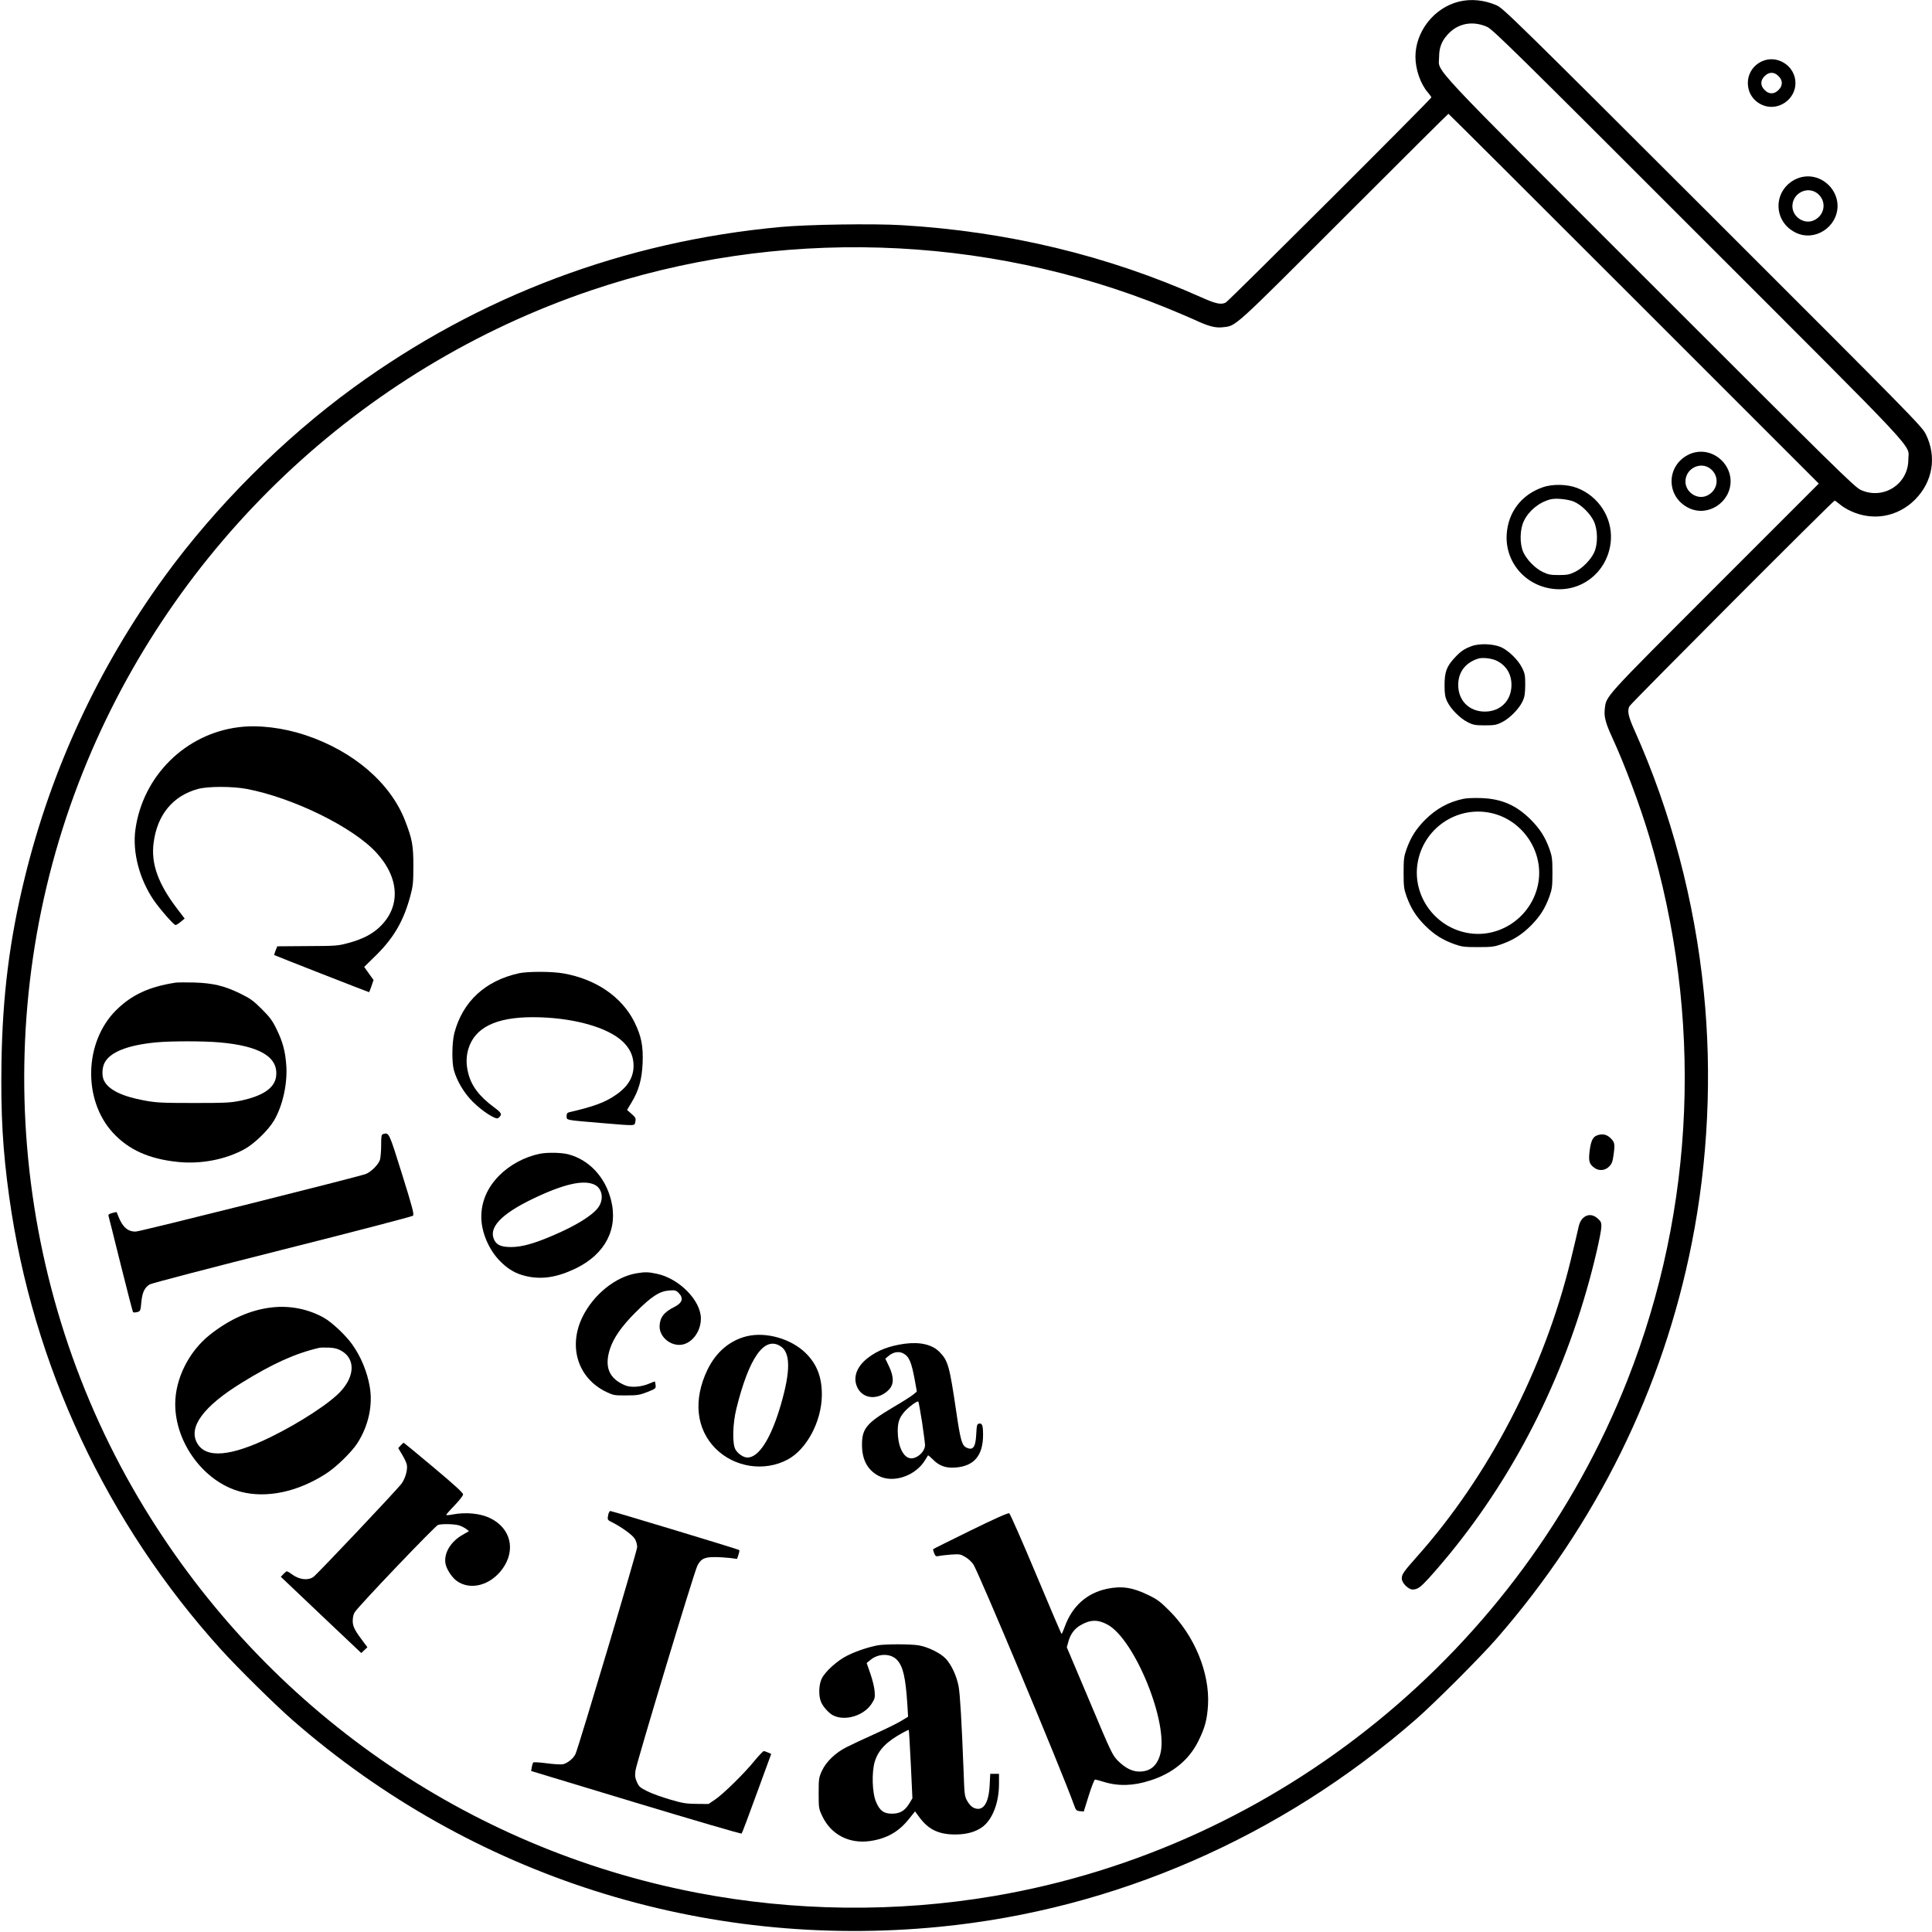 <?xml version="1.0" standalone="no"?>
<!DOCTYPE svg PUBLIC "-//W3C//DTD SVG 20010904//EN"
 "http://www.w3.org/TR/2001/REC-SVG-20010904/DTD/svg10.dtd">
<svg version="1.0" xmlns="http://www.w3.org/2000/svg"
 width="1698pt" height="1698pt" viewBox="0 0 1698 1698"
 preserveAspectRatio="xMidYMid meet">
<g transform="translate(0,1698) scale(0.1,-0.1)"
fill="#000000" stroke="none">
<path d="M12823 16966 c-218 -53 -383 -262 -383 -485 0 -111 45 -240 109 -313
17 -20 31 -40 31 -44 0 -13 -1781 -1790 -1807 -1803 -41 -21 -88 -11 -213 45
-823 368 -1704 580 -2635 635 -253 15 -828 6 -1065 -16 -1376 -127 -2647 -606
-3755 -1413 -616 -449 -1208 -1041 -1657 -1657 -583 -801 -1000 -1700 -1233
-2659 -132 -541 -193 -1031 -202 -1616 -7 -452 11 -771 68 -1180 206 -1478
857 -2868 1863 -3979 146 -161 476 -487 631 -622 1570 -1369 3606 -2018 5685
-1813 1536 151 2993 785 4182 1821 158 137 574 553 711 711 877 1006 1462
2193 1716 3478 143 719 179 1484 105 2209 -81 799 -287 1578 -608 2295 -56
125 -66 172 -45 213 13 26 1790 1807 1803 1807 4 0 24 -14 44 -31 20 -18 63
-45 97 -60 194 -91 413 -53 566 100 156 157 193 377 94 576 -32 66 -131 167
-1872 1906 -1726 1724 -1842 1837 -1899 1862 -108 47 -224 59 -331 33z m247
-222 c49 -22 254 -223 1852 -1822 2000 -2000 1850 -1839 1850 -1981 0 -217
-220 -357 -418 -267 -54 24 -223 191 -1856 1824 -2000 2000 -1850 1839 -1850
1981 0 80 21 137 72 194 89 102 220 128 350 71z m1290 -2389 l1625 -1625 -917
-917 c-983 -984 -950 -947 -964 -1065 -8 -66 8 -126 67 -253 108 -234 243
-596 324 -867 474 -1583 406 -3261 -192 -4778 -937 -2375 -3066 -4109 -5568
-4534 -861 -146 -1754 -136 -2615 30 -2016 389 -3770 1610 -4848 3376 -1186
1943 -1389 4361 -543 6474 796 1990 2440 3547 4466 4232 1637 554 3451 499
5055 -153 86 -35 196 -82 245 -104 126 -59 187 -75 253 -67 119 14 79 -22
1062 961 503 503 917 915 920 915 3 0 736 -731 1630 -1625z"/>
<path d="M14850 12989 c-210 -95 -212 -377 -5 -475 166 -79 364 50 365 236 0
140 -120 260 -260 260 -34 0 -72 -8 -100 -21z m179 -126 c85 -63 75 -186 -20
-236 -92 -49 -208 33 -195 137 12 104 133 159 215 99z"/>
<path d="M13558 12697 c-187 -65 -304 -219 -316 -414 -15 -253 177 -465 435
-481 253 -15 465 177 481 435 11 197 -109 381 -296 454 -88 34 -217 37 -304 6z
m275 -126 c65 -28 141 -102 174 -170 36 -74 38 -200 5 -274 -30 -66 -104 -142
-171 -174 -47 -23 -69 -27 -141 -27 -72 0 -94 4 -141 27 -67 32 -141 108 -171
174 -33 74 -31 200 5 274 44 91 132 163 232 190 47 13 155 2 208 -20z"/>
<path d="M12933 11301 c-65 -24 -97 -46 -152 -106 -67 -73 -85 -123 -85 -235
0 -77 4 -104 22 -143 30 -66 114 -151 181 -184 49 -25 68 -28 151 -28 83 0
102 3 151 28 67 33 151 118 181 184 18 38 22 67 23 143 0 84 -3 102 -28 151
-33 68 -118 151 -184 181 -69 30 -191 35 -260 9z m223 -129 c84 -43 128 -117
128 -212 0 -137 -96 -234 -234 -234 -138 0 -234 97 -234 234 0 112 62 195 174
231 38 13 123 3 166 -19z"/>
<path d="M2100 10589 c-470 -57 -845 -429 -910 -900 -27 -197 34 -433 160
-619 55 -80 177 -220 193 -220 7 0 27 13 46 29 l34 28 -65 85 c-168 220 -232
397 -208 580 31 246 169 414 390 474 89 24 301 24 430 0 407 -78 933 -336
1138 -560 204 -222 216 -477 28 -654 -66 -63 -152 -107 -275 -140 -92 -25
-108 -26 -360 -27 l-264 -2 -15 -37 c-8 -20 -13 -38 -11 -40 4 -4 827 -326
832 -326 2 0 12 24 22 54 l18 53 -41 57 -41 58 108 106 c155 154 240 303 298
520 23 86 26 116 26 262 0 180 -10 235 -72 395 -128 333 -454 613 -876 754
-195 65 -414 92 -585 70z"/>
<path d="M12865 9960 c-135 -28 -241 -87 -340 -185 -80 -81 -125 -152 -163
-257 -23 -65 -26 -88 -26 -208 0 -120 3 -143 26 -208 38 -105 83 -176 163
-257 81 -80 152 -125 257 -163 65 -23 88 -26 208 -26 120 0 143 3 208 26 105
38 176 83 257 163 80 81 125 152 163 257 23 65 26 88 26 208 0 120 -3 143 -26
208 -38 105 -83 176 -163 257 -129 129 -258 185 -440 191 -60 2 -128 -1 -150
-6z m238 -125 c272 -58 460 -328 419 -602 -44 -293 -321 -499 -609 -455 -293
44 -499 321 -455 610 47 307 342 512 645 447z"/>
<path d="M4560 8426 c-297 -66 -494 -249 -567 -526 -21 -82 -23 -256 -4 -325
27 -97 90 -202 166 -278 84 -84 203 -160 223 -144 39 31 34 44 -37 96 -127 94
-197 186 -225 296 -20 76 -20 147 0 215 56 188 241 280 566 280 341 0 656 -85
792 -215 57 -55 87 -114 93 -184 10 -112 -38 -203 -150 -281 -94 -67 -200
-106 -409 -154 -23 -5 -28 -12 -28 -36 0 -36 -14 -33 305 -60 312 -26 291 -27
299 13 6 29 2 36 -33 67 l-40 35 38 63 c65 106 93 207 99 349 6 152 -12 239
-73 362 -111 221 -338 376 -624 426 -100 18 -313 18 -391 1z"/>
<path d="M1545 8344 c-235 -36 -388 -107 -526 -244 -279 -279 -292 -786 -27
-1075 138 -150 317 -231 571 -257 204 -21 420 21 587 113 88 49 209 167 259
252 76 129 119 326 107 486 -9 123 -31 204 -83 311 -38 79 -59 108 -132 181
-75 75 -102 94 -192 138 -137 67 -239 91 -404 96 -71 2 -143 1 -160 -1z m380
-525 c362 -31 526 -131 501 -304 -15 -99 -117 -167 -308 -208 -93 -19 -134
-21 -418 -21 -278 0 -329 3 -431 22 -196 36 -313 93 -354 173 -21 39 -19 113
4 158 49 95 203 156 456 180 130 12 411 12 550 0z"/>
<path d="M3368 7013 c-16 -4 -18 -17 -18 -96 0 -51 -5 -108 -10 -128 -11 -41
-77 -108 -125 -127 -58 -23 -1981 -505 -2021 -506 -70 -2 -117 39 -154 134 -7
19 -14 36 -15 37 -1 1 -18 -2 -39 -8 -28 -8 -36 -14 -32 -27 3 -9 51 -201 107
-427 56 -225 105 -413 108 -417 4 -4 20 -4 36 0 29 8 30 11 37 86 8 88 29 131
75 158 17 10 541 147 1164 304 624 157 1140 292 1148 299 12 12 -2 66 -96 367
-116 371 -114 365 -165 351z"/>
<path d="M14033 7000 c-35 -14 -51 -50 -62 -135 -11 -90 -4 -115 42 -149 40
-29 93 -25 129 11 23 23 31 43 38 94 15 104 13 118 -24 155 -35 35 -75 43
-123 24z"/>
<path d="M4745 6840 c-136 -28 -265 -98 -360 -194 -102 -104 -155 -227 -155
-361 0 -134 66 -289 165 -389 70 -71 137 -110 226 -131 140 -33 275 -12 439
67 260 126 375 348 310 602 -51 202 -193 353 -375 401 -63 16 -183 18 -250 5z
m484 -274 c67 -35 80 -132 26 -202 -53 -69 -195 -157 -392 -241 -169 -73 -278
-103 -370 -103 -85 0 -125 16 -148 60 -56 108 57 229 340 365 273 131 449 170
544 121z"/>
<path d="M13910 6272 c-19 -20 -31 -46 -39 -88 -7 -32 -37 -160 -67 -283 -235
-960 -719 -1892 -1348 -2599 -120 -135 -136 -158 -136 -195 0 -40 58 -97 96
-97 43 1 68 19 144 102 635 707 1110 1574 1384 2528 64 220 128 498 130 558 1
37 -4 48 -32 73 -44 39 -93 40 -132 1z"/>
<path d="M5593 5789 c-184 -31 -376 -186 -473 -382 -129 -263 -41 -541 210
-661 61 -29 72 -31 175 -30 98 0 118 4 185 30 72 29 75 31 72 59 -2 17 -5 31
-6 33 -2 1 -25 -7 -52 -19 -68 -29 -158 -36 -209 -15 -141 59 -184 159 -136
315 31 100 104 205 231 331 137 137 207 182 291 188 51 4 60 2 83 -21 46 -46
34 -88 -38 -124 -91 -45 -127 -93 -129 -170 -1 -85 81 -163 173 -163 101 0
190 109 190 232 0 158 -191 352 -387 393 -75 16 -103 17 -180 4z"/>
<path d="M2395 5490 c-191 -20 -379 -104 -554 -244 -183 -147 -301 -385 -301
-606 0 -345 257 -688 577 -771 228 -59 500 -1 748 159 89 57 223 187 275 267
98 151 139 336 109 501 -23 130 -77 261 -154 369 -56 79 -177 193 -246 232
-135 77 -297 110 -454 93z m607 -383 c118 -69 118 -214 -2 -349 -90 -103 -362
-281 -621 -408 -352 -172 -569 -190 -646 -54 -80 140 53 322 388 529 276 171
474 260 684 309 11 3 50 3 87 2 49 -2 78 -10 110 -29z"/>
<path d="M6563 5236 c-150 -37 -271 -140 -346 -296 -126 -263 -99 -519 72
-691 166 -166 428 -206 633 -97 167 89 298 333 301 563 2 158 -42 275 -142
373 -128 126 -348 189 -518 148z m294 -86 c91 -55 93 -215 6 -515 -86 -296
-193 -465 -294 -465 -35 0 -85 34 -106 72 -28 52 -24 224 9 358 111 447 244
637 385 550z"/>
<path d="M7950 5170 c-137 -19 -240 -59 -327 -128 -97 -77 -129 -172 -87 -258
51 -104 188 -111 279 -15 42 46 42 111 -2 203 l-32 67 30 25 c39 33 88 42 126
22 53 -27 73 -74 103 -236 l18 -100 -31 -26 c-16 -14 -95 -64 -175 -111 -236
-140 -277 -188 -276 -333 0 -130 50 -222 148 -272 129 -66 323 1 407 140 12
20 24 39 25 41 2 2 22 -15 44 -37 56 -56 112 -76 197 -70 164 12 243 106 243
287 0 84 -8 105 -36 99 -17 -3 -20 -15 -24 -94 -6 -117 -30 -146 -91 -114 -35
20 -49 69 -84 309 -60 407 -72 451 -147 528 -64 66 -171 91 -308 73z m154
-690 c14 -96 26 -186 26 -200 0 -62 -80 -130 -137 -115 -60 15 -103 114 -103
238 0 76 14 116 56 166 35 42 117 102 125 93 3 -4 18 -86 33 -182z"/>
<path d="M3522 4277 l-22 -24 34 -57 c19 -32 38 -71 41 -87 10 -42 -12 -122
-45 -167 -37 -52 -735 -790 -774 -820 -45 -34 -120 -27 -182 16 -24 18 -48 32
-53 32 -4 0 -18 -11 -30 -24 l-23 -24 79 -75 c43 -41 202 -192 353 -335 l275
-260 27 25 27 26 -22 29 c-89 117 -107 151 -107 202 0 32 7 61 18 77 38 59
708 760 732 767 39 11 151 8 190 -6 19 -7 46 -21 59 -31 l23 -18 -54 -31
c-107 -60 -168 -162 -153 -253 8 -48 54 -119 96 -151 119 -89 297 -44 404 102
122 167 74 362 -111 449 -86 41 -211 52 -324 31 -29 -6 -55 -8 -58 -5 -3 2 30
40 72 83 43 45 76 87 76 98 0 14 -79 86 -259 237 -142 119 -261 217 -263 217
-3 0 -14 -11 -26 -23z"/>
<path d="M5346 3669 c-9 -47 -9 -47 37 -70 81 -41 176 -110 196 -143 12 -19
21 -50 21 -73 0 -33 -504 -1723 -541 -1816 -16 -39 -72 -85 -113 -93 -19 -3
-84 1 -143 9 -59 8 -112 11 -116 7 -4 -4 -10 -22 -13 -41 l-6 -34 922 -279
c506 -153 924 -275 928 -271 4 3 64 163 133 353 l127 347 -27 12 c-14 7 -31
12 -38 13 -6 0 -42 -37 -79 -82 -90 -112 -276 -294 -348 -343 l-59 -40 -106 1
c-91 1 -123 6 -231 38 -69 20 -158 52 -199 72 -65 32 -75 41 -93 81 -16 37
-19 56 -13 102 8 63 516 1747 544 1800 30 60 62 76 149 76 42 0 105 -4 139 -8
l61 -8 12 36 c7 20 10 39 7 42 -7 7 -1118 343 -1133 343 -6 0 -14 -14 -18 -31z"/>
<path d="M8531 3529 c-179 -88 -327 -161 -329 -164 -3 -2 1 -18 8 -36 11 -26
17 -30 39 -25 14 4 63 9 108 13 76 5 85 4 125 -20 25 -14 57 -43 72 -65 45
-66 768 -1791 884 -2112 18 -51 22 -55 53 -58 l34 -3 44 141 c24 77 49 140 55
140 6 0 40 -9 75 -20 128 -40 261 -37 411 12 198 63 342 182 423 348 58 117
76 187 84 315 16 282 -119 610 -342 831 -78 78 -106 99 -186 137 -137 66 -231
80 -361 53 -177 -38 -306 -154 -370 -333 -13 -35 -25 -63 -28 -63 -3 0 -104
237 -225 526 -121 289 -227 529 -235 534 -10 5 -121 -44 -339 -151z m1202
-827 c241 -129 542 -874 463 -1144 -29 -100 -88 -148 -183 -148 -62 0 -123 31
-187 94 -49 50 -58 68 -250 525 l-200 473 13 47 c17 66 53 116 107 147 85 50
152 52 237 6z"/>
<path d="M7717 2520 c-78 -14 -186 -49 -267 -89 -89 -43 -199 -142 -229 -206
-25 -54 -28 -149 -5 -203 17 -42 67 -97 104 -117 106 -55 272 -5 341 102 28
43 30 54 26 108 -2 33 -19 102 -37 154 l-33 95 33 27 c70 59 178 59 233 1 54
-57 76 -152 92 -399 l6 -101 -68 -41 c-37 -22 -142 -73 -233 -114 -91 -41
-198 -91 -239 -112 -98 -49 -180 -128 -217 -208 -27 -59 -29 -69 -29 -197 0
-131 1 -137 32 -202 76 -161 234 -244 417 -219 148 21 255 81 346 196 l52 65
40 -54 c79 -106 169 -149 313 -149 101 0 182 23 242 68 87 67 143 213 143 377
l0 88 -39 0 -38 0 -5 -99 c-8 -161 -58 -234 -137 -201 -20 8 -42 30 -58 58
-25 43 -27 52 -34 261 -17 440 -31 678 -44 750 -18 92 -61 185 -110 240 -47
52 -159 107 -245 121 -75 11 -283 11 -353 0z m288 -1046 l14 -299 -27 -45
c-40 -65 -82 -90 -153 -90 -71 0 -106 25 -139 102 -35 80 -40 260 -12 355 32
103 101 175 247 255 27 15 51 26 52 24 2 -2 10 -138 18 -302z"/>
<path d="M15485 16441 c-168 -78 -164 -314 7 -385 134 -56 288 48 288 194 0
150 -160 253 -295 191z m146 -130 c20 -20 29 -39 29 -61 0 -22 -9 -41 -29 -61
-20 -20 -39 -29 -61 -29 -22 0 -41 9 -61 29 -20 20 -29 39 -29 61 0 22 9 41
29 61 20 20 39 29 61 29 22 0 41 -9 61 -29z"/>
<path d="M15790 15409 c-210 -95 -212 -377 -5 -475 166 -79 364 50 365 236 0
140 -120 260 -260 260 -34 0 -72 -8 -100 -21z m179 -126 c85 -63 75 -186 -20
-236 -92 -49 -208 33 -195 137 12 104 133 159 215 99z"/>
</g>
</svg>

